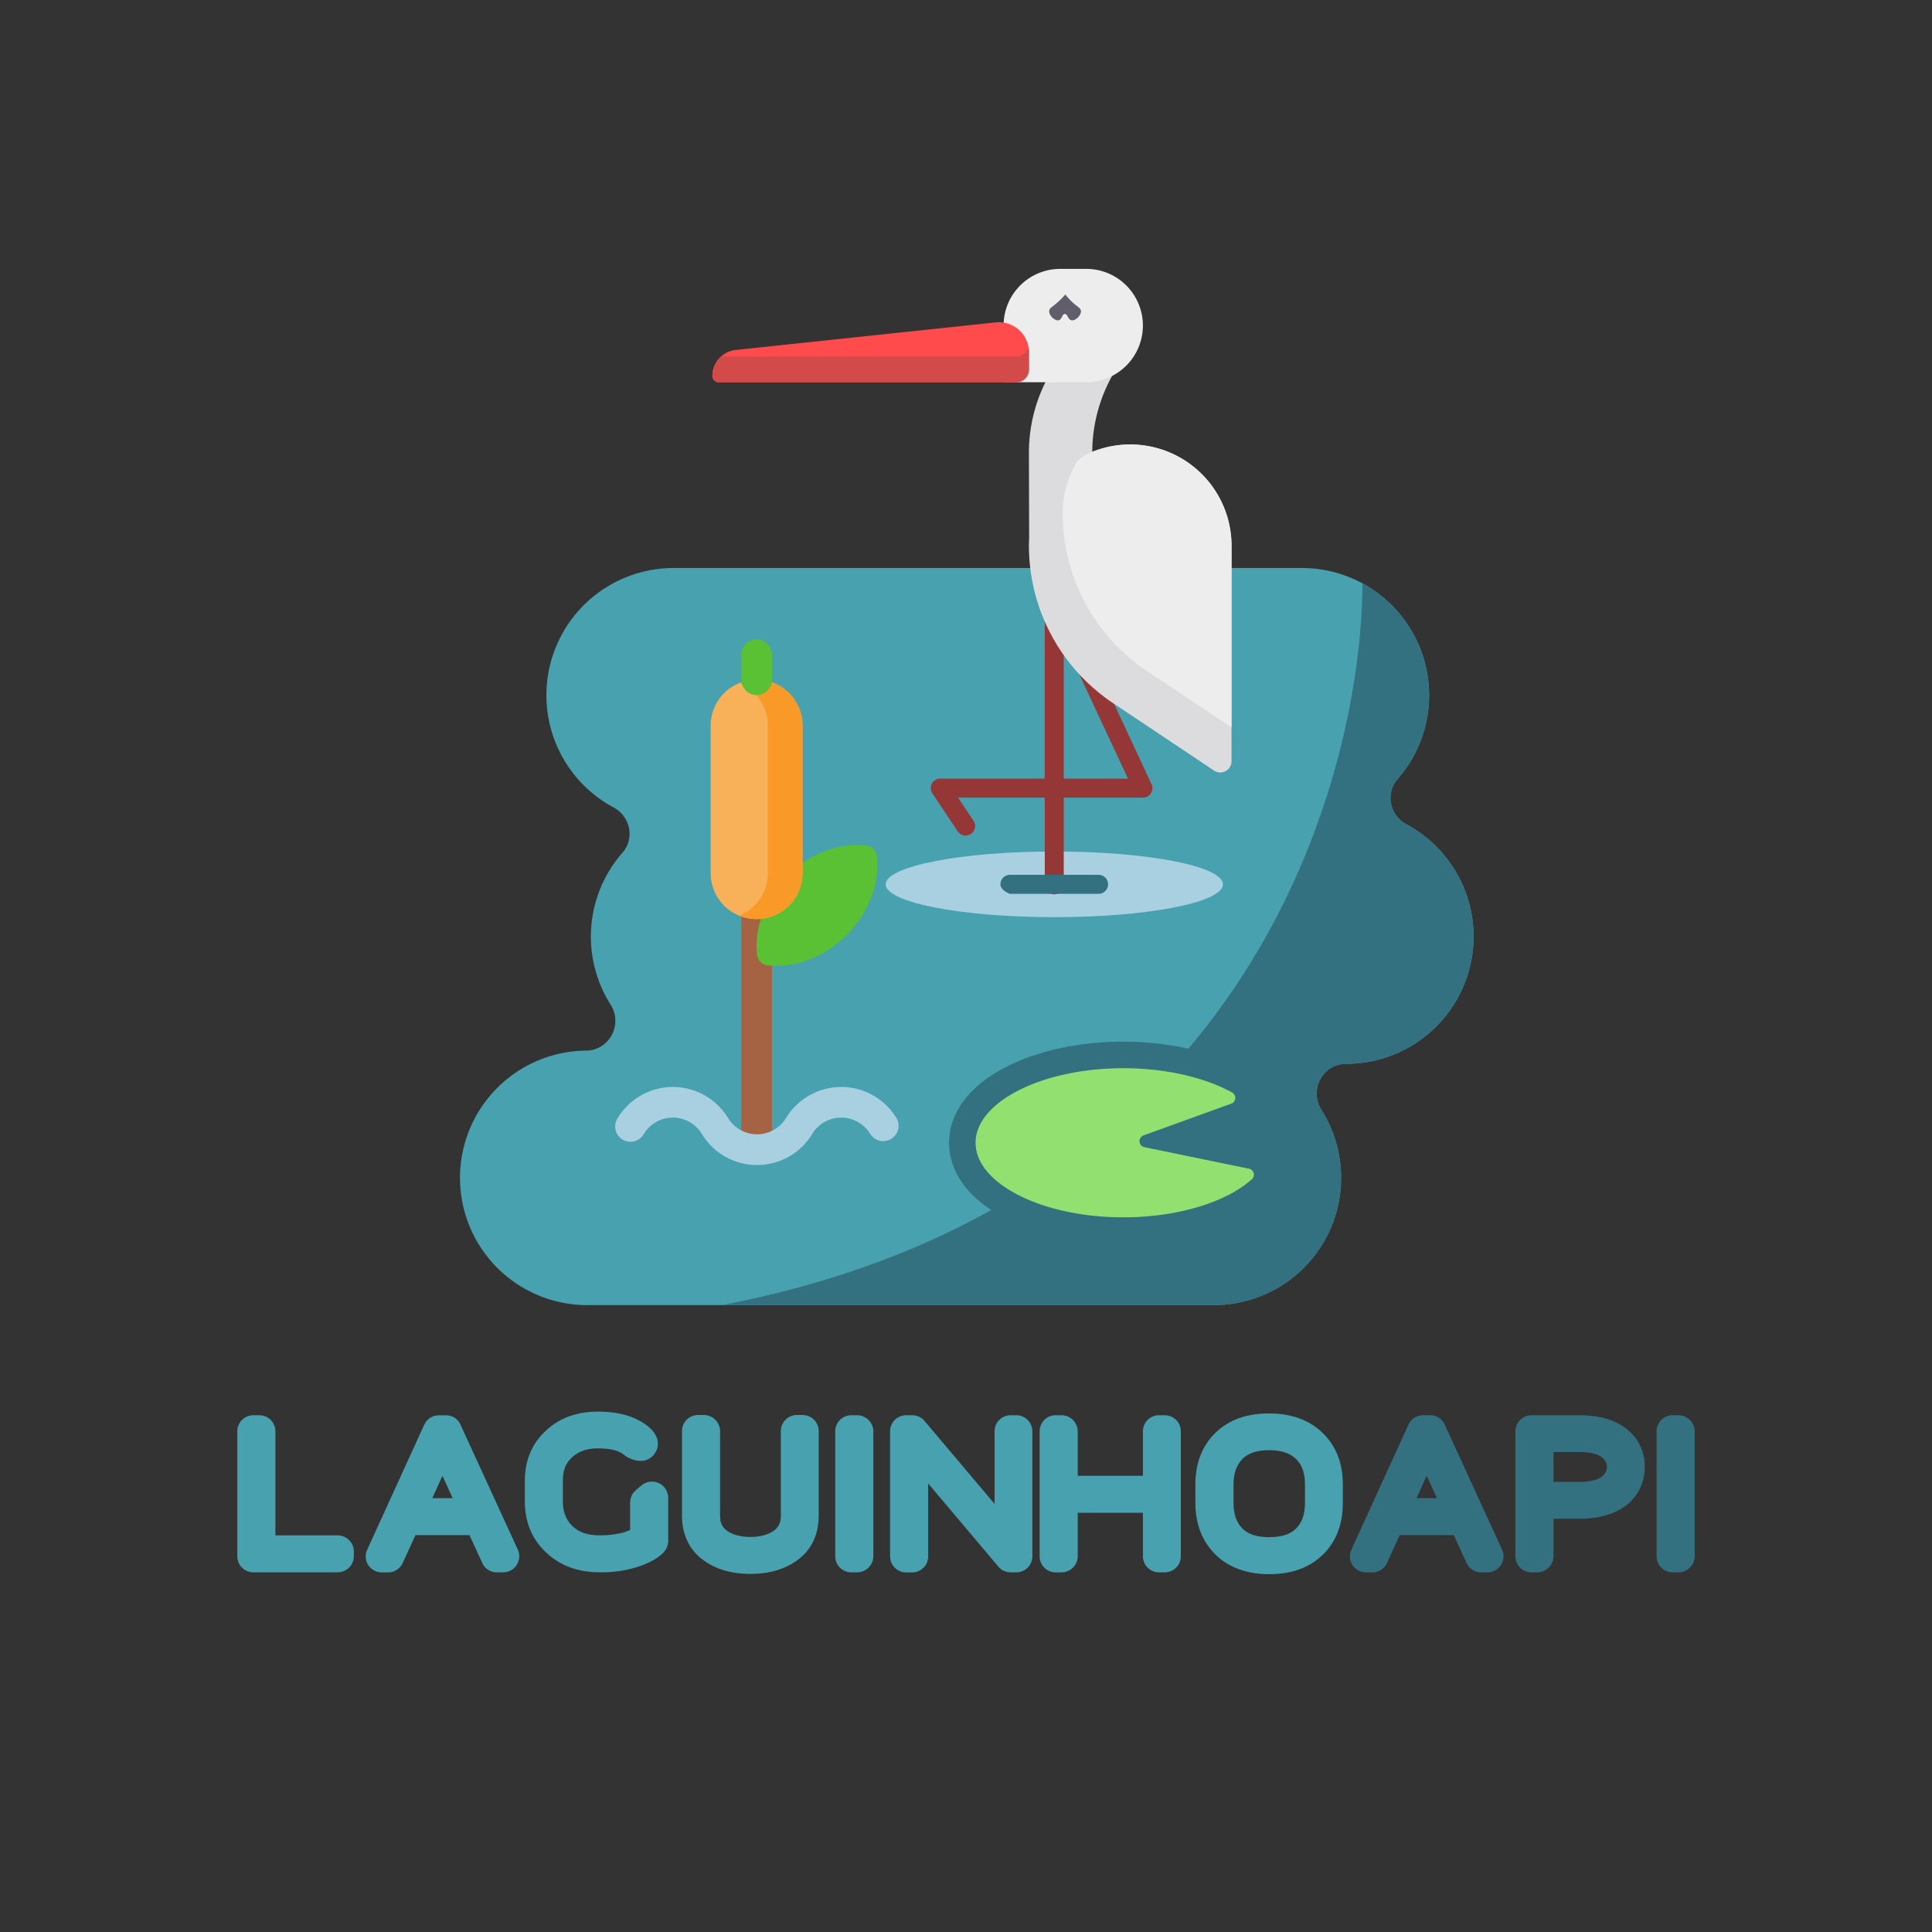 <svg id="Camada_1" data-name="Camada 1" xmlns="http://www.w3.org/2000/svg" viewBox="0 0 1000 1000"><rect x="0" y="0" width="1000" height="1000" fill="#333333" stroke="none"/><defs><style>.cls-1{fill:#48a1af;}.cls-2{fill:#337180;}.cls-3{fill:#a56344;}.cls-4{fill:#5ac034;}.cls-5{fill:#f8b159;}.cls-6{fill:#f89928;}.cls-7{fill:#a8d0e1;}.cls-8{fill:#92e170;}.cls-9{fill:#963737;}.cls-10{fill:#dcdbde;}.cls-11{fill:#ededee;}.cls-12{fill:#ff4b4b;}.cls-13{fill:#d24a4a;}.cls-14{fill:#625d6b;}</style></defs><title>LaguinhoAPIFull</title><g id="_Grupo_" data-name="&lt;Grupo&gt;"><path id="_Caminho_" data-name="&lt;Caminho&gt;" class="cls-1" d="M762.72,484.76a65.89,65.89,0,0,1-65.87,65.87c-12.24,0-19.43,13.5-12.87,23.84a65.73,65.73,0,0,1,10.18,35.18,65.88,65.88,0,0,1-65.87,65.87H303.15a65.87,65.87,0,0,1,0-131.73c12.24,0,19.43-13.5,12.87-23.84a65.87,65.87,0,0,1,6.17-78.61c6.47-7.38,4.05-18.77-4.59-23.41A65.86,65.86,0,0,1,348.7,294H673.86a65.86,65.86,0,0,1,49.51,109.28c-6.47,7.38-4,18.78,4.6,23.42a65.84,65.84,0,0,1,34.75,58.05Z"/><path id="_Caminho_2" data-name="&lt;Caminho&gt;" class="cls-2" d="M762.72,484.76a65.89,65.89,0,0,1-65.87,65.87c-12.24,0-19.43,13.5-12.87,23.84a65.73,65.73,0,0,1,10.18,35.18,65.88,65.88,0,0,1-65.87,65.87H373.66C651.39,622.32,705,396.82,705.19,301.93A65.89,65.89,0,0,1,723.37,403.3c-6.47,7.37-4,18.77,4.6,23.41a65.84,65.84,0,0,1,34.75,58.05Z"/><g id="_Grupo_2" data-name="&lt;Grupo&gt;"><g id="_Grupo_3" data-name="&lt;Grupo&gt;"><g id="_Grupo_4" data-name="&lt;Grupo&gt;"><path id="_Caminho_3" data-name="&lt;Caminho&gt;" class="cls-3" d="M391.62,602.21a7.93,7.93,0,0,1-7.93-7.93V451.93a7.93,7.93,0,0,1,15.86,0V594.28A7.93,7.93,0,0,1,391.62,602.21Z"/></g><g id="_Grupo_5" data-name="&lt;Grupo&gt;"><path id="_Caminho_4" data-name="&lt;Caminho&gt;" class="cls-4" d="M438.22,484c-11.81,11.8-27.21,17.19-40.86,15.66a6.24,6.24,0,0,1-5.48-5.48c-1.54-13.65,3.85-29.06,15.65-40.87s27.22-17.19,40.87-15.65a6.25,6.25,0,0,1,5.48,5.48C455.41,456.76,450,472.17,438.22,484Z"/></g><path id="_Caminho_5" data-name="&lt;Caminho&gt;" class="cls-5" d="M391.62,475.72h0a23.79,23.79,0,0,1-23.79-23.79V375.59a23.79,23.79,0,0,1,23.79-23.79h0a23.79,23.79,0,0,1,23.79,23.79v76.34A23.79,23.79,0,0,1,391.62,475.72Z"/><path id="_Caminho_6" data-name="&lt;Caminho&gt;" class="cls-6" d="M415.4,375.59v76.34a23.8,23.8,0,0,1-32.76,22,23.77,23.77,0,0,0,14.81-22V375.59a23.84,23.84,0,0,0-14.81-22,23.8,23.8,0,0,1,32.76,22Z"/><g id="_Grupo_6" data-name="&lt;Grupo&gt;"><path id="_Caminho_7" data-name="&lt;Caminho&gt;" class="cls-4" d="M391.62,359.73a7.93,7.93,0,0,1-7.93-7.93V338.85a7.93,7.93,0,0,1,15.86,0V351.8A7.93,7.93,0,0,1,391.62,359.73Z"/></g></g><g id="_Grupo_7" data-name="&lt;Grupo&gt;"><g id="_Grupo_8" data-name="&lt;Grupo&gt;"><path id="_Caminho_8" data-name="&lt;Caminho&gt;" class="cls-7" d="M391.87,603a33.23,33.23,0,0,1-28.57-16.07,17.58,17.58,0,0,0-30.05,0,7.93,7.93,0,1,1-13.54-8.24,33.43,33.43,0,0,1,57.14,0,17.58,17.58,0,0,0,30,0,33.43,33.43,0,0,1,57.14,0,7.93,7.93,0,0,1-13.55,8.24,17.58,17.58,0,0,0-30.05,0A33.21,33.21,0,0,1,391.87,603Z"/></g></g></g><g id="_Grupo_9" data-name="&lt;Grupo&gt;"><path id="_Caminho_9" data-name="&lt;Caminho&gt;" class="cls-2" d="M581.34,643.83c-22.38,0-43.72-4.55-60.1-12.83-19.36-9.78-30-23.81-30-39.5s10.66-29.72,30-39.5c16.38-8.27,37.72-12.83,60.1-12.83,23.66,0,46.65,5.21,63.06,14.29A16.92,16.92,0,0,1,642,584.17l-10.18,3.69,17.45,3.59a16.91,16.91,0,0,1,7.94,29.12C641,635.14,612.66,643.83,581.34,643.83Z"/><path id="_Caminho_10" data-name="&lt;Caminho&gt;" class="cls-8" d="M592.34,593.77l54.12,11.14a3.17,3.17,0,0,1,1.51,5.45c-13.38,12.06-38.82,19.73-66.63,19.73-41.9,0-76.38-17.42-76.38-38.59s34.48-38.59,76.38-38.59c21.58,0,42,4.62,56.41,12.57a3.18,3.18,0,0,1-.46,5.77L591.9,587.68A3.17,3.17,0,0,0,592.34,593.77Z"/></g><path class="cls-7" d="M633,457.73c0,9.41-39.08,17-87.28,17s-87.29-7.63-87.29-17,39.08-17,87.29-17S633,448.32,633,457.73Z"/><path class="cls-9" d="M596,405.83,550.59,308.5v-.22a4.92,4.92,0,1,0-9.83,0V403H486.68a4.91,4.91,0,0,0-4.09,7.64L495.7,430.3a4.91,4.91,0,1,0,8.18-5.45l-8-12h44.89v44.9a4.92,4.92,0,1,0,9.83,0v-44.9h41a4.91,4.91,0,0,0,4.45-7ZM550.59,403V331.75L583.84,403Z"/><path class="cls-10" d="M637.44,282.5V394a5.83,5.83,0,0,1-9.06,4.85L576.2,364a98,98,0,0,1-43.63-81.53h0c0-1.1,0-2.19.11-3.28l-.11-44.9a81.87,81.87,0,0,1,12-42.71V165.39h32.78v26.22a81.81,81.81,0,0,0-12,42.27A52.39,52.39,0,0,1,585,230.06h0A52.44,52.44,0,0,1,637.44,282.5Z"/><path class="cls-11" d="M637.44,282.5v94l-43.76-29.18a98,98,0,0,1-43.63-81.52h0a52.23,52.23,0,0,1,6.37-25.07,12.85,12.85,0,0,1,5.66-5.4A52.23,52.23,0,0,1,585,230.06h0A52.43,52.43,0,0,1,637.44,282.5Zm-45.88-114h0a29.33,29.33,0,0,0-29.33-29.33H548.79a29.33,29.33,0,0,0-29.33,29.33v29.33h42.77A29.33,29.33,0,0,0,591.56,168.5Z"/><path class="cls-12" d="M380.75,181.15l134.66-14.28a15.53,15.53,0,0,1,17.16,15.44v9a6.56,6.56,0,0,1-6.56,6.56H372a3.27,3.27,0,0,1-3.27-3.28h0A13.48,13.48,0,0,1,380.75,181.15Z"/><path class="cls-13" d="M532.34,179.64a15.69,15.69,0,0,1,.23,2.67v9a6.56,6.56,0,0,1-6.56,6.56H372a3.27,3.27,0,0,1-3.27-3.28,13.44,13.44,0,0,1,4.51-10.05H526A6.56,6.56,0,0,0,532.34,179.64Z"/><path class="cls-14" d="M548,155.93a44.13,44.13,0,0,0,3.4-3.5,33.4,33.4,0,0,0,3.15,3.5c3.12,3,4.72,3.38,4.92,4.92.3,2.34-2.9,5.36-4.92,4.92-1.77-.39-2-3.31-3.4-3.28s-1.48,2.87-3.15,3.28c-2,.47-5.21-2.54-4.92-4.92C543.21,159.37,544.67,159,548,155.93Z"/><path class="cls-2" d="M568.62,462.65H522.73c-2.91-1.07-4.91-3-4.91-4.92a4.91,4.91,0,0,1,4.91-4.92h45.89a4.92,4.92,0,0,1,0,9.84Z"/></g><path class="cls-1" d="M142.55,740.88V794.7H174.8a8.39,8.39,0,0,1,8.35,8.35v2.44a8.39,8.39,0,0,1-8.35,8.35H131.18a8.31,8.31,0,0,1-8.35-8.35V740.88a8.32,8.32,0,0,1,8.35-8.36h3A8.32,8.32,0,0,1,142.55,740.88Z"/><path class="cls-1" d="M267.83,801.66a8.46,8.46,0,0,1,.93,3.83,8.32,8.32,0,0,1-8.36,8.35h-3.24a8.13,8.13,0,0,1-7.54-4.87L243,794.58H215.05L208.44,809a8.32,8.32,0,0,1-7.54,4.87h-3.25a8.52,8.52,0,0,1-7.08-3.83,8.22,8.22,0,0,1-.46-8l29.46-64.61a8.42,8.42,0,0,1,7.66-4.88h3.59a8.12,8.12,0,0,1,7.54,4.88ZM234.3,775.44,229,763.84l-5.22,11.6Z"/><path class="cls-1" d="M271.66,777.07V766.51c0-10.55,3.59-19.25,10.9-26,7-6.61,16.13-9.86,27-9.86,10.09,0,18.44,2.2,24.82,6.84s6.73,9.4,5.69,12.53a8.89,8.89,0,0,1-8.59,6.15,15.24,15.24,0,0,1-8.81-3.37c-2.67-2.08-7.19-3.13-13.11-3.13s-10.21,1.63-13.57,4.76-4.64,6.84-4.64,11.94v10.68c0,5.45,1.51,9.39,4.87,12.76s8.12,4.87,14.27,4.87a45.9,45.9,0,0,0,12.76-1.63c1.16-.46,2.2-.81,2.9-1.16V777.65a8.58,8.58,0,0,1,3-6.38l2.9-2.44a8.42,8.42,0,0,1,13.81,6.38V797.6a8.73,8.73,0,0,1-2.09,5.57c-2.67,3-6.85,5.45-13.11,7.65a61.17,61.17,0,0,1-20.18,3c-11.25,0-20.53-3.37-27.73-10.21C275.37,796.79,271.66,787.85,271.66,777.07Z"/><path class="cls-1" d="M353,784.49V740.76a8.32,8.32,0,0,1,8.36-8.35h2.9a8.41,8.41,0,0,1,8.46,8.35v43.73c0,3.48.93,5.8,3.37,7.66,3,2.2,7.07,3.36,12.29,3.36s9.28-1.16,12.3-3.36c2.43-1.86,3.48-4.18,3.48-7.66V740.76a8.31,8.31,0,0,1,8.35-8.35h2.9a8.31,8.31,0,0,1,8.35,8.35v43.73c0,9.74-3.71,17.63-10.79,22.85-6.49,4.87-14.73,7.31-24.59,7.31s-18.09-2.44-24.59-7.31C356.69,802,353,794.12,353,784.49Z"/><path class="cls-1" d="M432.32,805.49V740.88a8.32,8.32,0,0,1,8.35-8.36h2.9a8.42,8.42,0,0,1,8.47,8.36v64.61a8.42,8.42,0,0,1-8.47,8.35h-2.9A8.31,8.31,0,0,1,432.32,805.49Z"/><path class="cls-1" d="M478.48,735.42l36.31,43V740.88a8.32,8.32,0,0,1,8.35-8.36H526a8.32,8.32,0,0,1,8.35,8.36v64.61a8.31,8.31,0,0,1-8.35,8.35h-2.9a8.22,8.22,0,0,1-6.38-3l-36.3-43v37.7a8.32,8.32,0,0,1-8.36,8.35h-3a8.31,8.31,0,0,1-8.35-8.35V740.88a8.32,8.32,0,0,1,8.35-8.36h3A8.47,8.47,0,0,1,478.48,735.42Z"/><path class="cls-1" d="M538.11,805.49V740.88a8.32,8.32,0,0,1,8.35-8.36h2.9a8.42,8.42,0,0,1,8.47,8.36v23h33.75v-23a8.32,8.32,0,0,1,8.35-8.36h2.9a8.33,8.33,0,0,1,8.36,8.36v64.61a8.32,8.32,0,0,1-8.36,8.35h-2.9a8.31,8.31,0,0,1-8.35-8.35V783H557.83v22.51a8.42,8.42,0,0,1-8.47,8.35h-2.9A8.31,8.31,0,0,1,538.11,805.49Z"/><path class="cls-1" d="M656.89,731.6c11.48,0,20.76,3.36,27.6,10,7.08,6.73,10.56,15.78,10.56,26.8V778c0,11-3.48,20.06-10.44,26.79s-16.12,10-27.61,10-20.88-3.37-27.72-10S618.72,789,618.72,778v-9.63c0-11,3.48-20.07,10.44-26.8S645.29,731.6,656.89,731.6Zm18.56,36.65c0-5.68-1.51-10-4.53-13s-7.65-4.64-14-4.64S646,752.13,643,755.26s-4.53,7.31-4.53,13V778c0,5.68,1.51,10,4.53,13.1s7.65,4.53,14,4.53,10.91-1.51,13.92-4.53,4.53-7.31,4.53-13.1Z"/><path class="cls-2" d="M777.29,801.66a8.46,8.46,0,0,1,.93,3.83,8.31,8.31,0,0,1-8.35,8.35h-3.25a8.14,8.14,0,0,1-7.54-4.87l-6.61-14.39h-28L717.9,809a8.31,8.31,0,0,1-7.54,4.87h-3.25A8.49,8.49,0,0,1,700,810a8.22,8.22,0,0,1-.47-8L729,737.4a8.41,8.41,0,0,1,7.65-4.88h3.6a8.13,8.13,0,0,1,7.54,4.88Zm-33.52-26.22-5.34-11.6-5.22,11.6Z"/><path class="cls-2" d="M817.43,732.52c10.09,0,18.09,2.21,24,6.73a24.14,24.14,0,0,1,9.86,20.07,24.46,24.46,0,0,1-9.86,20.07c-5.92,4.4-13.92,6.72-24,6.72H804.09v19.38a8.42,8.42,0,0,1-8.47,8.35h-2.9a8.31,8.31,0,0,1-8.35-8.35V740.88a8.32,8.32,0,0,1,8.35-8.36ZM804.09,767h13.34c5.45,0,9.51-.92,11.71-2.78a6,6,0,0,0,0-9.86c-1.5-1.27-4.75-2.78-11.71-2.78H804.09Z"/><path class="cls-2" d="M857.45,805.49V740.88a8.32,8.32,0,0,1,8.35-8.36h2.9a8.42,8.42,0,0,1,8.47,8.36v64.61a8.42,8.42,0,0,1-8.47,8.35h-2.9A8.31,8.31,0,0,1,857.45,805.49Z"/></svg>